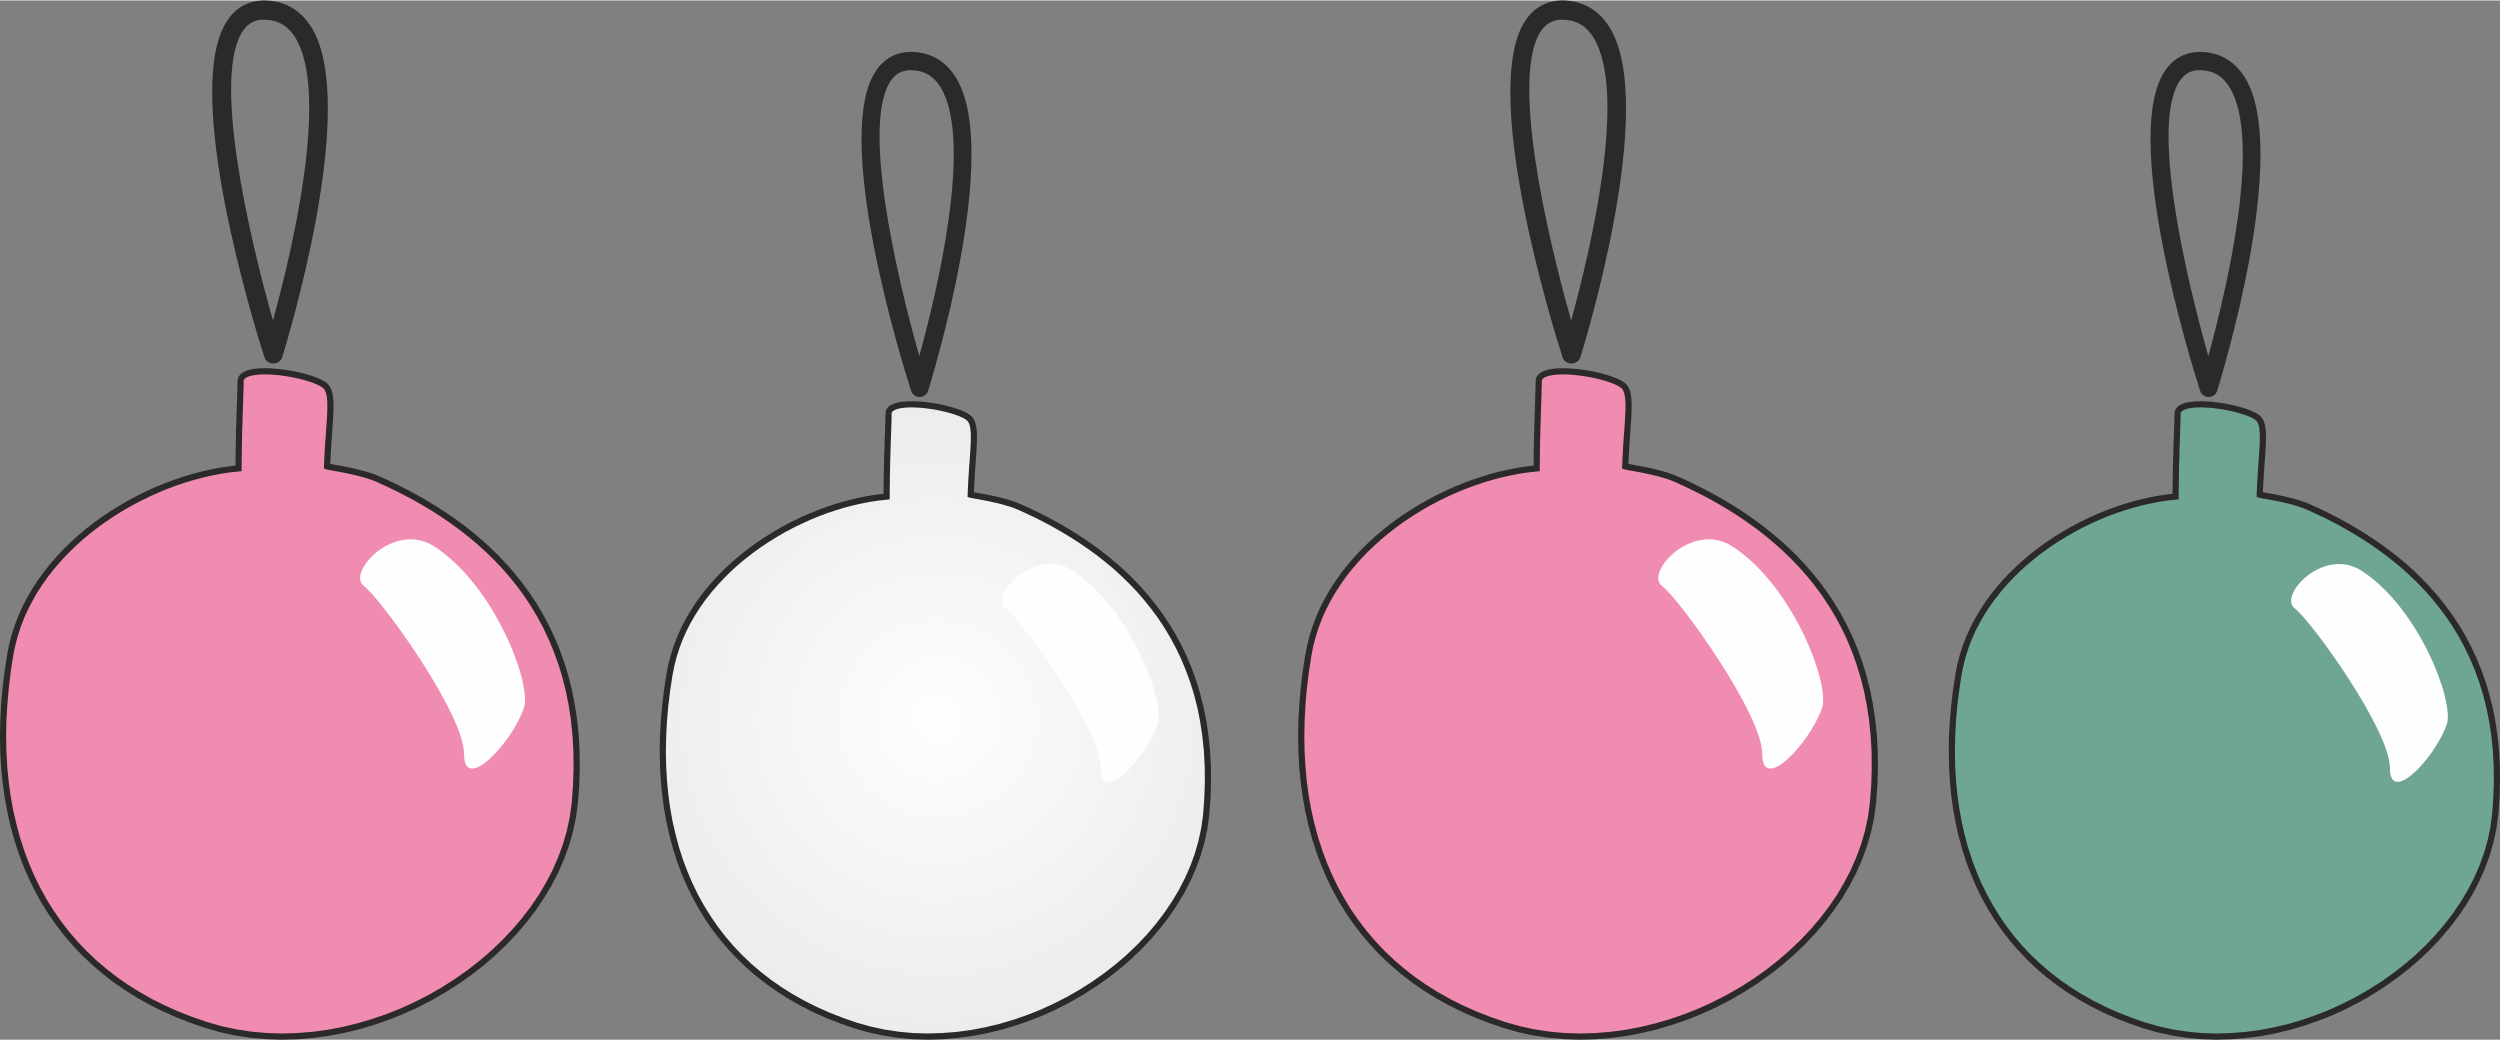 <svg xmlns="http://www.w3.org/2000/svg" width="137" height="57" fill-rule="evenodd" clip-rule="evenodd" image-rendering="optimizeQuality" shape-rendering="geometricPrecision" text-rendering="geometricPrecision" viewBox="0 0 366.99 152.55"><rect x="0" y="0" width="366.99" height="152.55" fill="#808080" stroke="none"/><defs><radialGradient id="id0" cx="137.31" cy="105.69" r="46.41" fx="137.31" fy="105.69" gradientTransform="matrix(1.328 .044 -.044 1.328 -40 -41)" gradientUnits="userSpaceOnUse"><stop offset="0" stop-color="#fefefe"/><stop offset=".749" stop-color="#ebecec"/><stop offset="1" stop-color="#d9dada"/></radialGradient><style>.fil0,.fil1,.fil2{fill:#fefefe;fill-rule:nonzero}.fil0,.fil1{fill:#2b2a29}.fil0{fill:#f08bb2}</style></defs><g id="Слой_x0020_1"><g id="_610987648"><path d="M1.48 96.2C4.06 80.44 21.4 69.9 35.02 68.68c.02-5.81.29-11.13.3-12.79 0-2.69 10.18-1.15 12.39.64 1.44 1.18.54 5.24.3 11.86.56.17 4.88.73 7.53 1.9 14.09 6.25 31.54 19.03 28.84 47.54-2.15 22.17-31.02 39.99-54.18 32.54C6.96 142.91-2.94 122.6 1.48 96.2z" class="fil0"/><path id="1" d="M34.56 68.68h.91l-.41.46-1.27.13-1.29.19-1.3.25-1.32.3-1.32.35-1.34.4-1.33.44-1.33.5-1.32.55-1.32.59-1.31.64-1.29.68-1.27.73-1.25.78-1.22.82-1.2.86-1.16.9-1.13.94-1.09.99-1.04 1.02-1 1.07-.95 1.1-.9 1.13-.84 1.18-.79 1.2-.71 1.25-.66 1.27-.59 1.31-.51 1.35-.44 1.37-.36 1.4-.29 1.44-.89-.15.29-1.48.37-1.46.46-1.43.54-1.38.6-1.36.68-1.32.74-1.28.81-1.25.87-1.2.92-1.17.98-1.13 1.02-1.09 1.07-1.05 1.12-1.01 1.15-.97 1.19-.92 1.22-.88 1.25-.83 1.28-.79 1.3-.75 1.31-.7 1.33-.65 1.35-.61 1.35-.55 1.36-.51 1.36-.46 1.36-.4 1.36-.36 1.34-.3 1.34-.26 1.32-.19 1.31-.15-.42.45zm.91 0v.42l-.41.04.41-.46zm-.61-12.79h.91v.36l-.01.21v.23l-.01.24-.01.27-.01.28-.01.3-.01.32-.01.33-.01.36-.01.36-.02.37-.01.4-.01.4-.02.42-.01.43-.01.44-.01.46-.02.46-.01.47-.02.48-.01.49-.01.5-.01.51-.01.51-.01.52v.53l-.01.53-.01.53v1.08h-.91l.01-.54v-.54l.01-.54v-.54l.01-.52.01-.52.01-.52.01-.51.01-.49.01-.5.01-.48.02-.48.01-.46.01-.45.02-.44.01-.44.02-.42.01-.4.01-.4.01-.37.02-.37.01-.35.01-.33.01-.32.01-.3.01-.28.01-.26v-.25l.01-.22v-.55zm13.13.29l-.57.7-.2-.14-.24-.14-.29-.15-.33-.15-.36-.15-.4-.14-.43-.14-.45-.13-.48-.13-.49-.12-.5-.11-.52-.1-.52-.09-.52-.08-.53-.07-.52-.06-.51-.04-.51-.03-.48-.02h-.48l-.45.02-.42.03-.39.05-.36.06-.32.08-.28.09-.23.1-.18.12-.12.1-.08.11-.05.11-.01.13h-.91l.05-.36.13-.32.2-.27.25-.23.29-.18.33-.15.35-.13.39-.09.41-.07.44-.05.47-.04.48-.01h.5l.52.01.52.04.54.04.54.06.54.07.55.08.54.1.53.1.52.11.52.13.49.13.48.14.45.15.43.15.4.16.37.17.33.17.3.19.27.19zm0 0l.29.23-.29-.23zm.16 11.78l-.27.87-.32-.45.02-.62.03-.6.03-.58.03-.57.04-.56.03-.54.04-.52.04-.51.03-.49.03-.47.04-.47.03-.43.02-.43.03-.41.02-.39.01-.38.02-.36v-.97l-.02-.29-.02-.28-.03-.25-.03-.23-.05-.21-.04-.19-.06-.17-.07-.15-.07-.14-.08-.11-.07-.1-.09-.08.57-.7.17.16.15.18.13.19.11.2.09.23.08.23.07.25.05.25.04.28.03.28.02.3.02.31.01.33v.34l-.01.36-.01.37-.02.38-.02.41-.02.41-.03.43-.03.45-.03.46-.04.47-.03.5-.04.5-.03.52-.04.54-.03.55-.03.56-.03.58-.03.6-.02.61-.32-.45zm-.27.87l-.33-.11.01-.34.32.45zm7.84 1.04l-.36.83-.24-.1-.26-.1-.26-.1-.27-.1-.28-.09-.27-.09-.29-.08-.28-.08-.3-.08-.29-.08-.29-.07-.29-.07-.29-.07-.29-.06-.28-.06-.28-.06-.27-.06-.26-.05-.26-.05-.25-.05-.24-.04-.23-.04-.21-.04-.2-.04-.19-.03-.18-.03-.16-.03-.14-.03-.13-.02-.11-.03-.1-.02-.09-.02.27-.87.04.01.07.02.09.01.13.03.14.02.16.04.16.03.19.03.21.04.22.04.23.04.23.04.26.05.26.05.27.06.28.05.28.06.29.06.29.07.3.07.3.07.3.07.3.09.3.07.3.09.29.09.3.09.29.1.28.1.28.1.27.11.26.11zm29.11 48.01l-.9-.09.19-2.61.08-2.52-.02-2.42-.14-2.35-.23-2.25-.33-2.17-.42-2.09-.5-2-.59-1.93-.67-1.85-.74-1.78-.81-1.71-.87-1.63-.94-1.56-.99-1.5-1.05-1.43-1.1-1.37-1.14-1.3-1.18-1.24-1.22-1.19-1.25-1.12-1.28-1.07-1.3-1.02-1.32-.96-1.34-.92-1.34-.86-1.35-.81-1.36-.78-1.36-.72-1.34-.68-1.34-.64-1.32-.61.36-.83 1.34.61 1.36.65 1.36.69 1.38.74 1.37.78 1.38.83 1.36.88 1.37.93 1.34.98 1.32 1.03 1.3 1.09 1.28 1.15 1.24 1.21 1.21 1.27 1.17 1.33 1.12 1.4 1.07 1.46 1.02 1.53.96 1.6.89 1.68.83 1.74.76 1.82.68 1.89.6 1.98.52 2.05.42 2.12.34 2.22.24 2.29.13 2.38.03 2.47-.08 2.56-.2 2.65zm0 0zM30.06 150.8l.28-.86 2.15.62 2.19.47 2.21.34 2.23.2 2.23.07 2.24-.06 2.24-.18 2.23-.3 2.22-.42 2.19-.53 2.18-.64 2.14-.74 2.11-.84 2.06-.95 2.01-1.03 1.96-1.13 1.9-1.21 1.83-1.29 1.76-1.38 1.67-1.44 1.6-1.52 1.5-1.58 1.4-1.64 1.31-1.71 1.19-1.75 1.08-1.82.96-1.85.83-1.9.7-1.93.57-1.98.42-2 .28-2.03.9.09-.29 2.09-.43 2.08-.59 2.02-.72 2-.86 1.95-.98 1.91-1.11 1.85-1.22 1.8-1.33 1.75-1.44 1.68-1.54 1.61-1.62 1.55-1.71 1.48-1.79 1.39-1.87 1.32-1.93 1.23-1.99 1.15-2.05 1.06-2.11.96-2.14.86-2.18.75-2.22.66-2.24.54-2.27.42-2.28.31-2.28.19-2.29.06-2.29-.08-2.28-.2-2.26-.34-2.25-.49-2.21-.64zM1.03 96.12l.89.15-.37 2.44-.28 2.41-.2 2.37-.13 2.32-.04 2.29.05 2.25.12 2.19.21 2.16.29 2.11.37 2.06.46 2.01.53 1.96.61 1.92.7 1.86.77 1.81.86 1.75.93 1.7 1.02 1.64 1.09 1.58 1.17 1.53 1.26 1.46 1.33 1.41 1.41 1.34 1.49 1.28 1.57 1.22 1.65 1.15 1.73 1.08 1.8 1.02 1.89.94 1.96.88 2.05.8 2.12.73-.28.86-2.16-.74-2.08-.82-2-.89-1.92-.96-1.84-1.04-1.77-1.11-1.69-1.17-1.6-1.25-1.52-1.31-1.45-1.37-1.36-1.44-1.29-1.5-1.2-1.57-1.12-1.62-1.04-1.68-.95-1.73-.88-1.79-.79-1.86-.71-1.9-.63-1.95-.54-2-.46-2.05-.38-2.1-.29-2.14-.22-2.2-.13-2.23L0 108.1l.04-2.32.12-2.36.21-2.39.29-2.44.37-2.47zm.89.15l-.02.15.02-.15z" class="fil1"/><path d="M76.89 103.93c1.27-3.44-4.29-18.12-13.18-23.81-5.87-3.74-12.85 3.87-10.31 5.82 2.6 1.95 14.73 18.82 14.72 24.66-.01 5.83 6.92-1.48 8.77-6.67z" class="fil2"/><path d="M35.74 4.35c-4.66 6.48.72 29.89 4.33 42.63 2.73-9.91 8.37-33.35 3.25-41.58-.94-1.47-2.09-2.29-3.7-2.52l-.82-.06c-1.34 0-2.28.47-3.06 1.53zm4.39 48.95c-.62 0-1.17-.4-1.33-.98-1.32-4.05-12.43-39.78-5.26-49.63 1.49-2.07 3.72-3 6.53-2.6 2.38.37 4.25 1.65 5.63 3.82 7.18 11.56-3.81 46.91-4.26 48.41-.16.58-.72.98-1.31.98z" class="fil1"/><path fill="url(#id0)" fill-rule="nonzero" d="M98.27 98.97c2.46-14.98 18.94-24.99 31.88-26.14.01-5.53.28-10.59.28-12.16.01-2.56 9.67-1.1 11.78.61 1.36 1.12.51 4.98.29 11.27.53.16 4.64.69 7.15 1.8 13.39 5.94 29.98 18.09 27.41 45.18-2.05 21.07-29.49 38-51.5 30.93-22.08-7.09-31.49-26.4-27.29-51.49z"/><path id="1" d="M129.69 72.83h.91l-.41.45-1.21.13-1.22.18-1.24.24-1.25.28-1.26.33-1.26.38-1.27.42-1.26.47-1.26.52-1.25.57-1.24.6-1.23.65-1.2.7-1.19.73-1.16.78-1.14.82-1.1.85-1.08.9-1.03.93-.99.98-.95 1.01-.9 1.04-.86 1.08-.8 1.12-.74 1.14-.69 1.18-.62 1.21-.56 1.25-.48 1.27-.42 1.31-.34 1.33-.27 1.36-.89-.14.27-1.42.36-1.38.43-1.36.51-1.32.58-1.29.64-1.25.71-1.22.77-1.19.82-1.14.88-1.12.93-1.07.97-1.03 1.02-1 1.06-.96 1.1-.92 1.13-.88 1.16-.84 1.19-.79 1.21-.75 1.24-.71 1.25-.67 1.26-.62 1.28-.57 1.29-.53 1.29-.48 1.3-.44 1.28-.38 1.29-.34 1.29-.29 1.27-.24 1.26-.19 1.23-.14-.41.46zm.91 0v.41l-.41.04.41-.45zm-.62-12.16h.9v.54l-.01.22v.23l-.01.25-.01.27-.01.29-.01.3-.01.32-.01.33-.01.34-.02.36-.01.38-.01.38-.01.4-.02.4-.01.42-.01.44-.01.44-.02.45-.01.45-.01.47-.01.48-.01.48-.01.48-.01.5v.5l-.01.5-.01.51v1.03h-.91l.01-.52v-.52l.01-.51v-.5l.01-.5.01-.5v-.49l.02-.48.01-.48.01-.47.01-.45.01-.46.01-.44.02-.43.01-.42.01-.41.01-.4.02-.39.01-.37.01-.36.02-.34.01-.34.01-.31.01-.3.01-.29.01-.26v-.25l.01-.24v-.21l.01-.2v-.32zm12.51.25l-.57.71-.18-.14-.23-.14-.28-.14-.31-.14-.35-.14-.38-.13-.4-.13-.43-.13-.45-.12-.47-.11-.48-.11-.48-.09-.5-.09-.5-.07-.49-.07-.5-.06-.49-.04-.48-.02-.46-.02h-.45l-.42.01-.4.03-.38.05-.34.05-.3.08-.26.09-.22.1-.17.1-.11.1-.07.1-.04.1-.02.12h-.9l.04-.34.13-.32.19-.26.24-.23.29-.17.31-.14.34-.12.36-.09.4-.07.42-.05.44-.03.46-.01h.47l.5.01.5.03.51.04.51.06.52.07.52.08.51.08.51.11.5.1.48.12.47.13.45.13.43.14.41.15.38.15.35.16.33.16.29.18.25.18zm0 0l.22.18-.22-.18zm.14 11.2l-.26.86-.32-.45.02-.58.02-.57.03-.56.03-.54.04-.53.03-.51.03-.5.03-.48.04-.46.03-.46.03-.44.03-.41.03-.41.02-.39.02-.38.02-.35.01-.34V63.69l-.02-.27-.02-.25-.02-.24-.04-.23-.03-.19-.05-.19-.06-.16-.06-.14-.06-.12-.08-.11-.07-.09-.08-.07.57-.71.17.16.14.17.12.18.11.2.09.21.07.23.06.23.05.25.04.26.03.27.03.28.01.3.01.32v.32l-.01.34-.01.35-.02.37-.02.38-.02.4-.03.4-.02.43-.04.44-.03.45-.03.46-.03.48-.04.5-.03.51-.03.52-.03.54-.03.55-.03.57-.02.57-.32-.44zm-.26.86l-.34-.1.02-.35.32.45zm7.46.96l-.36.82-.23-.09-.24-.1-.25-.09-.26-.09-.26-.09-.26-.08-.27-.08-.28-.08-.27-.08-.28-.07-.28-.07-.27-.07-.28-.06-.27-.06-.27-.06-.26-.06-.26-.05-.25-.05-.25-.04-.23-.05-.23-.04-.22-.04-.2-.04-.19-.03-.18-.03-.17-.04-.15-.02-.14-.03-.12-.03-.11-.01-.09-.03-.08-.02.26-.86h.04l.06.02.1.02.11.02.13.03.15.02.17.03.18.04.19.03.21.04.22.04.22.04.24.04.25.05.26.06.26.05.27.06.28.05.27.07.29.06.28.07.28.07.29.08.29.08.28.08.28.08.29.09.27.09.27.1.27.09.25.11.25.11zm0 0zm27.68 45.64l-.9-.09.18-2.48.08-2.39-.03-2.31-.12-2.22-.23-2.14-.31-2.06-.39-1.98-.48-1.91-.56-1.83-.64-1.76-.7-1.69-.77-1.62-.83-1.55-.89-1.49-.94-1.42-1-1.35-1.04-1.3-1.08-1.24-1.13-1.18-1.15-1.12-1.19-1.08-1.21-1.01-1.24-.97-1.26-.91-1.27-.87-1.28-.82-1.28-.77-1.29-.74-1.28-.69-1.28-.65-1.28-.6-1.25-.58.36-.82 1.28.57 1.28.62 1.3.66 1.31.7 1.3.74 1.31.79 1.3.84 1.3.88 1.27.93 1.26.99 1.24 1.03 1.22 1.09 1.18 1.15 1.15 1.21 1.1 1.27 1.07 1.33 1.02 1.39.96 1.45.92 1.52.85 1.59.79 1.66.72 1.73.65 1.8.57 1.88.49 1.95.41 2.02.31 2.11.23 2.18.13 2.26.02 2.35-.07 2.43-.19 2.52zm0 0zm-52.09 31.31l.28-.86 2.05.58 2.08.45 2.09.32 2.12.2 2.12.06 2.13-.06 2.13-.17 2.11-.28 2.11-.4 2.09-.5 2.06-.61 2.04-.71 2-.8 1.96-.9 1.91-.98 1.86-1.07 1.8-1.15 1.75-1.23 1.66-1.3 1.6-1.37 1.51-1.44 1.43-1.51 1.33-1.56 1.24-1.62 1.13-1.67 1.03-1.71.91-1.77.79-1.8.67-1.84.53-1.87.41-1.9.26-1.93.9.09-.27 1.99-.42 1.97-.55 1.93-.69 1.9-.82 1.86-.93 1.81-1.06 1.76-1.16 1.71-1.27 1.66-1.36 1.6-1.46 1.54-1.55 1.47-1.62 1.4-1.71 1.33-1.77 1.25-1.84 1.18-1.9 1.09-1.94 1-2 .92-2.04.81-2.08.72-2.11.62-2.13.52-2.15.4-2.17.29-2.17.18-2.18.06-2.18-.07-2.16-.2-2.16-.33-2.13-.46-2.11-.6zM97.83 98.9l.89.14v.01l-.35 2.32-.28 2.29-.19 2.24-.11 2.21-.04 2.18.04 2.13.12 2.08.2 2.05.27 2.01.35 1.96.44 1.9.5 1.87.58 1.82.67 1.77.73 1.71.81 1.67.89 1.61.97 1.56 1.04 1.51 1.11 1.45 1.19 1.39 1.26 1.33 1.34 1.28 1.42 1.21 1.49 1.16 1.57 1.09 1.64 1.03 1.71.96 1.79.9 1.87.83 1.94.76 2.01.7-.28.86-2.04-.71-1.98-.77-1.91-.85-1.82-.92-1.76-.99-1.67-1.05-1.61-1.12-1.52-1.18-1.45-1.24-1.37-1.31-1.3-1.37-1.22-1.43-1.15-1.48-1.06-1.54-.99-1.6-.91-1.66-.83-1.7-.76-1.76-.67-1.8-.59-1.86-.52-1.9-.44-1.96-.36-1.99-.28-2.04-.2-2.09-.12-2.12-.05-2.16.04-2.21.12-2.24.2-2.28.27-2.31.36-2.35zm.89.14v.01l-.02.13.02-.14z" class="fil1"/><path d="M169.94 106.32c1.21-3.27-4.08-17.22-12.52-22.62-5.58-3.56-12.22 3.67-9.8 5.52 2.47 1.86 14 17.89 13.99 23.44-.02 5.54 6.57-1.41 8.33-6.34z" class="fil2"/><path d="M130.83 11.68c-4.42 6.17.69 28.42 4.12 40.52 2.6-9.42 7.95-31.7 3.09-39.51-.9-1.4-1.99-2.18-3.52-2.4l-.78-.06c-1.27 0-2.17.45-2.91 1.45zM135 58.21c-.59 0-1.11-.38-1.26-.94-1.26-3.84-11.81-37.8-5-47.16 1.42-1.97 3.54-2.85 6.21-2.47 2.26.35 4.04 1.56 5.35 3.63 6.83 10.98-3.62 44.58-4.05 46-.15.56-.68.93-1.25.94z" class="fil1"/><path d="M192.04 96.2c2.58-15.76 19.93-26.3 33.54-27.51.02-5.82.3-11.14.3-12.8.01-2.69 10.18-1.15 12.39.64 1.44 1.18.54 5.24.31 11.86.56.17 4.88.73 7.52 1.9 14.1 6.25 31.54 19.03 28.84 47.54-2.15 22.17-31.02 39.99-54.18 32.54-23.23-7.46-33.14-27.77-28.72-54.17z" class="fil0"/><path id="1" d="M225.13 68.69h.9l-.41.45-1.27.14-1.29.19-1.3.24-1.32.3-1.32.35-1.33.4-1.33.45-1.34.49-1.32.55-1.32.59-1.3.64-1.3.68-1.27.74-1.25.77-1.22.82-1.19.86-1.17.9-1.12.94-1.09.99-1.05 1.02-1 1.07-.95 1.1-.9 1.13-.84 1.18-.78 1.2-.72 1.25-.66 1.27-.59 1.31-.51 1.35-.44 1.37-.36 1.4-.28 1.44-.89-.15.29-1.48.37-1.46.46-1.43.53-1.38.6-1.36.68-1.32.75-1.28.81-1.25.86-1.2.92-1.17.98-1.13 1.03-1.09 1.07-1.05 1.11-1.01 1.16-.97 1.18-.92 1.22-.88 1.25-.83 1.28-.79 1.3-.75 1.32-.7 1.33-.65 1.34-.61 1.35-.55 1.36-.51 1.37-.45 1.35-.41 1.36-.36 1.35-.3 1.33-.25 1.32-.2 1.31-.15-.41.46zm.9 0v.41l-.41.04.41-.45zm-.6-12.8h.9v.57l-.01.23-.01.24-.01.27v.28l-.01.3-.01.32-.02.33-.01.35-.01.37-.01.38-.02.39-.01.4-.01.42-.02.43-.01.45-.01.45-.02.46-.01.47-.01.49-.01.49-.02.49-.01.51-.01.52-.01.51v.53l-.01.53v.54l-.01.54v.54h-.9V67.6l.01-.54v-.53l.01-.53.01-.52.01-.52.01-.51.01-.5.01-.49.02-.48.01-.48.01-.46.02-.45.01-.45.01-.43.02-.41.01-.41.01-.39.02-.38.01-.36.01-.36.01-.33.01-.32.01-.3.01-.28.01-.26.01-.25v-.22l.01-.21V55.89zm13.13.29l-.58.7-.19-.14-.24-.14-.3-.15-.32-.15-.37-.15-.4-.14-.43-.14-.45-.13-.48-.13-.48-.12-.51-.11-.51-.1-.52-.09-.53-.08-.53-.07-.52-.06-.51-.04-.5-.03-.49-.02h-.47l-.45.02-.42.03-.4.05-.36.06-.32.08-.28.09-.23.1-.17.12-.13.1-.08.11-.04.11-.02.13h-.9l.04-.36.13-.32.2-.27.25-.23.3-.18.32-.15.36-.13.39-.09.41-.07.44-.05.46-.04.49-.01h.49l.52.01.52.04.54.04.54.06.55.07.54.08.54.1.53.1.53.11.51.13.49.13.48.14.45.15.43.15.4.16.37.17.33.17.31.19.26.19h.01zm-.01 0h.01l.25.21-.26-.21zm.16 11.78l-.26.87-.32-.45.02-.62.03-.6.03-.58.03-.57.03-.56.04-.54.03-.52.04-.51.03-.49.04-.47.03-.47.03-.43.03-.43.02-.41.02-.39.02-.38.01-.36.01-.35v-.32l-.01-.3-.02-.29-.02-.28-.02-.25-.04-.23-.04-.21-.05-.19-.06-.17-.06-.15-.07-.14-.08-.11-.08-.1-.09-.08.58-.7.17.16.15.18.12.19.11.2.1.23.08.23.06.25.05.25.05.28.03.28.02.3.01.31.01.33v.34l-.01.36-.01.37-.01.38-.02.41-.03.41-.03.43-.03.45-.03.46-.03.47-.04.5-.03.5-.04.52-.03.54-.04.55-.03.56-.03.58-.03.6-.02.61-.32-.45zm-.26.87l-.34-.11.02-.34.32.45zm7.84 1.04l-.37.83-.24-.1-.26-.1-.25-.1-.27-.1-.28-.09-.28-.09-.28-.08-.29-.08-.29-.08-.3-.08-.28-.07-.3-.07-.29-.07-.28-.06-.29-.06-.28-.06-.26-.06-.27-.05-.26-.05-.25-.05-.24-.04-.22-.04-.22-.04-.2-.04-.19-.03-.18-.03-.16-.03-.14-.03-.12-.02-.12-.03-.1-.02-.08-.02.26-.87.04.01.07.02.1.01.12.03.14.02.16.04.17.03.19.03.2.04.22.04.23.04.24.04.25.05.26.05.27.05.28.06.28.06.29.06.3.07.29.07.3.07.3.07.3.09.3.07.3.09.3.09.29.09.29.1.28.1.28.1.27.11.27.11zm29.1 48.01l-.9-.09.2-2.61.07-2.51-.02-2.43-.14-2.35-.23-2.25-.33-2.17-.41-2.09-.51-2-.59-1.93-.66-1.85-.74-1.78-.81-1.71-.88-1.63-.94-1.56-.99-1.5-1.05-1.43-1.1-1.37-1.14-1.3-1.18-1.24-1.22-1.19-1.25-1.12-1.27-1.07-1.3-1.02-1.33-.96-1.33-.92-1.35-.86-1.35-.81-1.36-.78-1.35-.72-1.35-.68-1.34-.64-1.32-.61.37-.83 1.34.61 1.35.65 1.36.69 1.38.74 1.37.78 1.38.83 1.37.88 1.36.93 1.34.98 1.32 1.03 1.31 1.09 1.27 1.15 1.25 1.21 1.2 1.27 1.17 1.33 1.12 1.4 1.07 1.46 1.02 1.54.96 1.59.89 1.67.84 1.75.75 1.82.68 1.89.6 1.98.52 2.05.43 2.12.33 2.22.24 2.29.13 2.38.03 2.47-.08 2.56-.2 2.65zm0 0zm-54.77 32.92l.28-.86 2.16.62 2.18.47 2.21.34 2.23.2 2.23.07 2.24-.06 2.24-.18 2.23-.3 2.22-.42 2.2-.53 2.17-.64 2.15-.74 2.1-.84 2.06-.95 2.01-1.03 1.97-1.13 1.89-1.21 1.83-1.29 1.76-1.38 1.67-1.44 1.6-1.52 1.5-1.58 1.4-1.64 1.31-1.71 1.19-1.75 1.08-1.82.96-1.85.83-1.9.71-1.93.56-1.98.43-2 .27-2.03.9.09-.28 2.09-.44 2.08-.58 2.02-.73 2-.85 1.95-.99 1.91-1.1 1.85-1.23 1.8-1.33 1.75-1.44 1.68-1.53 1.61-1.63 1.55-1.71 1.48-1.79 1.39-1.87 1.32-1.93 1.23-1.99 1.15-2.05 1.06-2.11.96-2.14.86-2.18.75-2.22.66-2.24.54-2.26.42-2.28.31-2.29.19-2.29.06-2.29-.08-2.28-.2-2.26-.34-2.25-.49-2.21-.64zM191.6 96.12l.89.15-.37 2.44-.29 2.41-.2 2.37-.12 2.32-.04 2.29.04 2.25.13 2.19.2 2.16.29 2.11.37 2.06.46 2.01.53 1.96.62 1.92.69 1.86.78 1.81.85 1.75.94 1.7 1.01 1.64 1.1 1.58 1.17 1.53 1.25 1.46 1.33 1.41 1.41 1.34 1.5 1.28 1.56 1.22 1.65 1.15 1.73 1.08 1.81 1.02 1.88.94 1.96.88 2.05.8 2.12.73-.28.86-2.16-.74-2.08-.82-2-.89-1.92-.96-1.84-1.04-1.77-1.11-1.68-1.17-1.61-1.25-1.52-1.31-1.45-1.37-1.36-1.44-1.28-1.5-1.21-1.57-1.12-1.62-1.04-1.68-.95-1.73-.88-1.79-.79-1.86-.71-1.9-.63-1.95-.54-2-.46-2.05-.38-2.1-.29-2.14-.22-2.2-.12-2.23-.05-2.28.04-2.32.13-2.36.2-2.39.29-2.44.38-2.47zm.89.15l-.02.13.02-.13z" class="fil1"/><path d="M267.45 103.93c1.28-3.44-4.28-18.12-13.18-23.81-5.86-3.74-12.85 3.87-10.3 5.82 2.6 1.95 14.72 18.82 14.72 24.66-.02 5.83 6.91-1.48 8.76-6.67z" class="fil2"/><path d="M226.3 4.35c-4.65 6.48.72 29.89 4.34 42.63 2.73-9.91 8.37-33.35 3.25-41.58-.95-1.47-2.1-2.29-3.71-2.52l-.82-.06c-1.33 0-2.28.47-3.06 1.53zm4.39 48.95c-.62 0-1.17-.4-1.33-.98-1.32-4.05-12.42-39.78-5.26-49.63 1.5-2.07 3.72-3 6.53-2.6 2.38.37 4.26 1.65 5.63 3.82 7.19 11.56-3.8 46.91-4.25 48.41-.16.58-.72.98-1.32.98z" class="fil1"/><g><path fill="#6fa691" fill-rule="nonzero" d="M287.49 98.97c2.46-14.98 18.94-24.99 31.88-26.14.02-5.53.28-10.59.28-12.16.01-2.56 9.67-1.1 11.78.61 1.36 1.12.51 4.98.29 11.27.53.16 4.64.69 7.15 1.8 13.4 5.94 29.98 18.09 27.41 45.18-2.05 21.07-29.48 38-51.49 30.93-22.08-7.09-31.5-26.4-27.3-51.49z"/><path id="1" d="M318.91 72.83h.91l-.41.45-1.21.13-1.22.18-1.24.24-1.25.28-1.26.33-1.26.38-1.27.42-1.26.47-1.26.52-1.25.57-1.24.6-1.23.65-1.2.7-1.19.73-1.16.78-1.14.82-1.1.85-1.08.9-1.03.93-.99.98-.95 1.01-.9 1.04-.86 1.08-.8 1.12-.74 1.14-.68 1.18-.63 1.21-.56 1.25-.48 1.27-.42 1.31-.34 1.33-.27 1.36-.89-.14.27-1.42.36-1.38.43-1.36.51-1.32.58-1.29.64-1.25.71-1.22.77-1.19.82-1.14.88-1.12.93-1.07.97-1.03 1.02-1 1.06-.96 1.1-.92 1.13-.88 1.16-.84 1.19-.79 1.21-.75 1.24-.71 1.25-.67 1.27-.62 1.27-.57 1.29-.53 1.29-.48 1.3-.44 1.29-.38 1.29-.34 1.28-.29 1.27-.24 1.26-.19 1.24-.14-.42.46zm.91 0v.41l-.41.04.41-.45zm-.62-12.16h.91v.16l-.01.18v.2l-.01.22v.23l-.01.25-.01.27-.01.29-.01.3-.01.32-.01.33-.01.34-.02.36v.38l-.02.38-.01.4-.02.4-.01.42-.01.44-.01.44-.02.45-.01.45-.01.47-.01.48-.01.48-.01.48-.01.5v.5l-.01.5-.01.51v1.03h-.91l.01-.52v-.52l.01-.51v-.5l.01-.5.01-.5.01-.49.01-.48.01-.48.01-.47.01-.45.01-.46.02-.44.01-.43.01-.42.01-.41.02-.4.01-.39.01-.37.01-.36.02-.34.01-.34.01-.31.01-.3.01-.29.01-.26v-.25l.01-.24.01-.21v-.52zm12.51.25l-.57.71-.18-.14-.23-.14-.28-.14-.31-.14-.35-.14-.38-.13-.4-.13-.43-.13-.45-.12-.46-.11-.48-.11-.49-.09-.5-.09-.5-.07-.49-.07-.5-.06-.49-.04-.48-.02-.46-.02h-.45l-.42.01-.4.03-.37.05-.35.05-.3.08-.26.09-.22.1-.16.1-.11.1-.08.1-.04.1-.01.12h-.91l.04-.34.13-.32.19-.26.24-.23.29-.17.31-.14.34-.12.36-.09.4-.07.42-.05.44-.03.46-.01h.47l.5.01.5.03.51.04.51.06.52.07.52.08.51.08.51.11.5.1.48.12.48.13.44.13.43.14.41.15.38.15.35.16.33.16.29.18.25.18zm0 0l.23.18-.23-.18zm.14 11.2l-.26.86-.32-.45.02-.58.03-.57.02-.56.04-.54.03-.53.03-.51.03-.5.04-.48.03-.46.03-.46.03-.44.03-.41.03-.41.02-.39.02-.38.02-.35.01-.34V63.69l-.02-.27-.02-.25-.02-.24-.04-.23-.03-.19-.05-.19-.06-.16-.06-.14-.06-.12-.08-.11-.07-.09-.08-.07.57-.71.17.16.14.17.12.18.11.2.09.21.07.23.07.23.05.25.03.26.04.27.02.28.01.3.01.32v.32l-.01.34-.01.35-.01.37-.02.38-.03.4-.02.4-.03.43-.03.44-.04.45-.03.46-.03.48-.04.5-.03.51-.03.52-.03.54-.03.55-.03.57-.02.57-.32-.44zm-.26.86l-.33-.1.01-.35.32.45zm7.47.96l-.37.82-.23-.09-.24-.1-.25-.09-.25-.09-.26-.09-.27-.08-.27-.08-.27-.08-.28-.08-.27-.07-.28-.07-.28-.07-.27-.06-.28-.06-.26-.06-.27-.06-.26-.05-.25-.05-.25-.04-.23-.05-.23-.04-.21-.04-.21-.04-.19-.03-.18-.03-.17-.04-.15-.02-.14-.03-.12-.03-.11-.01-.09-.03-.08-.02.26-.86h.04l.06.02.1.02.12.02.12.03.15.02.17.03.18.04.19.03.21.04.22.04.23.04.24.04.24.05.26.06.26.05.28.06.27.05.28.07.28.06.28.07.29.07.29.08.28.08.28.08.29.08.28.09.27.09.27.1.27.09.26.11.25.11zm27.67 45.64l-.9-.09.18-2.48.08-2.39-.03-2.31-.12-2.22-.22-2.14-.31-2.06-.4-1.98-.48-1.91-.56-1.83-.63-1.76-.71-1.69-.77-1.62-.83-1.55-.89-1.49-.94-1.42-1-1.35-1.04-1.3-1.08-1.24-1.13-1.18-1.15-1.12-1.19-1.08-1.21-1.01-1.24-.97-1.26-.91-1.26-.87-1.28-.82-1.29-.77-1.29-.74-1.28-.69-1.28-.65-1.28-.6-1.25-.58.37-.82 1.27.57 1.29.62 1.29.66 1.31.7 1.3.74 1.32.79 1.29.84 1.3.88 1.27.93 1.27.99 1.23 1.03 1.22 1.09 1.18 1.15 1.15 1.21 1.11 1.27 1.06 1.33 1.02 1.39.97 1.45.91 1.52.85 1.59.79 1.66.72 1.73.65 1.8.57 1.88.49 1.95.41 2.02.31 2.11.23 2.18.13 2.26.02 2.35-.07 2.43-.19 2.52zm0 0zm-52.08 31.31l.28-.86 2.05.58 2.07.45 2.1.32 2.11.2 2.12.06 2.13-.06 2.13-.17 2.12-.28 2.11-.4 2.08-.5 2.07-.61 2.03-.71 2-.8 1.96-.9 1.92-.98 1.85-1.07 1.81-1.15 1.74-1.23 1.66-1.3 1.6-1.37 1.51-1.44 1.43-1.51 1.33-1.56 1.24-1.62 1.13-1.67 1.03-1.71.91-1.77.79-1.8.67-1.84.54-1.87.4-1.9.26-1.93.9.09-.27 1.99-.42 1.97-.55 1.93-.69 1.9-.82 1.86-.93 1.81-1.05 1.76-1.17 1.71-1.27 1.66-1.36 1.6-1.46 1.54-1.54 1.47-1.63 1.4-1.71 1.33-1.77 1.25-1.84 1.18-1.89 1.09-1.95 1-2 .92-2.04.81-2.08.72-2.1.62-2.13.52-2.16.4-2.16.29-2.18.18-2.18.06-2.17-.07-2.17-.2-2.15-.33-2.13-.46-2.11-.6zm-27.6-51.99l.89.14v.01l-.35 2.32-.28 2.29-.19 2.24-.11 2.21-.04 2.18.04 2.13.12 2.08.2 2.05.28 2.01.35 1.96.43 1.9.5 1.87.59 1.82.66 1.77.73 1.71.82 1.67.89 1.61.96 1.56 1.04 1.51 1.11 1.45 1.19 1.39 1.26 1.33 1.35 1.28 1.41 1.21 1.49 1.16 1.57 1.09 1.64 1.03 1.71.96 1.79.9 1.87.83 1.94.76 2.02.7-.28.86-2.05-.71-1.98-.77-1.9-.85-1.83-.92-1.75-.99-1.68-1.05-1.6-1.12-1.53-1.18-1.45-1.24-1.37-1.31-1.3-1.37-1.22-1.43-1.15-1.48-1.06-1.54-.99-1.6-.91-1.66-.83-1.7-.75-1.76-.68-1.8-.59-1.86-.52-1.9-.44-1.96-.36-1.99-.28-2.04-.2-2.09-.12-2.12-.04-2.16.03-2.21.12-2.24.2-2.28.27-2.31.36-2.35zm.89.14v.01l-.02.13.02-.14z" class="fil1"/></g><path d="M359.16 106.32c1.21-3.27-4.07-17.22-12.52-22.62-5.58-3.56-12.22 3.67-9.8 5.52 2.47 1.86 14 17.89 13.99 23.44-.02 5.54 6.57-1.41 8.33-6.34z" class="fil2"/><path d="M320.06 11.68c-4.43 6.17.68 28.42 4.11 40.52 2.6-9.42 7.96-31.7 3.09-39.51-.89-1.4-1.99-2.18-3.52-2.4l-.78-.06c-1.27 0-2.17.45-2.9 1.45zm4.16 46.53c-.58 0-1.11-.38-1.26-.94-1.25-3.84-11.81-37.8-5-47.16 1.42-1.97 3.54-2.85 6.21-2.47 2.26.35 4.04 1.56 5.35 3.63 6.83 10.98-3.61 44.58-4.04 46-.16.56-.69.93-1.26.94z" class="fil1"/></g></g></svg>